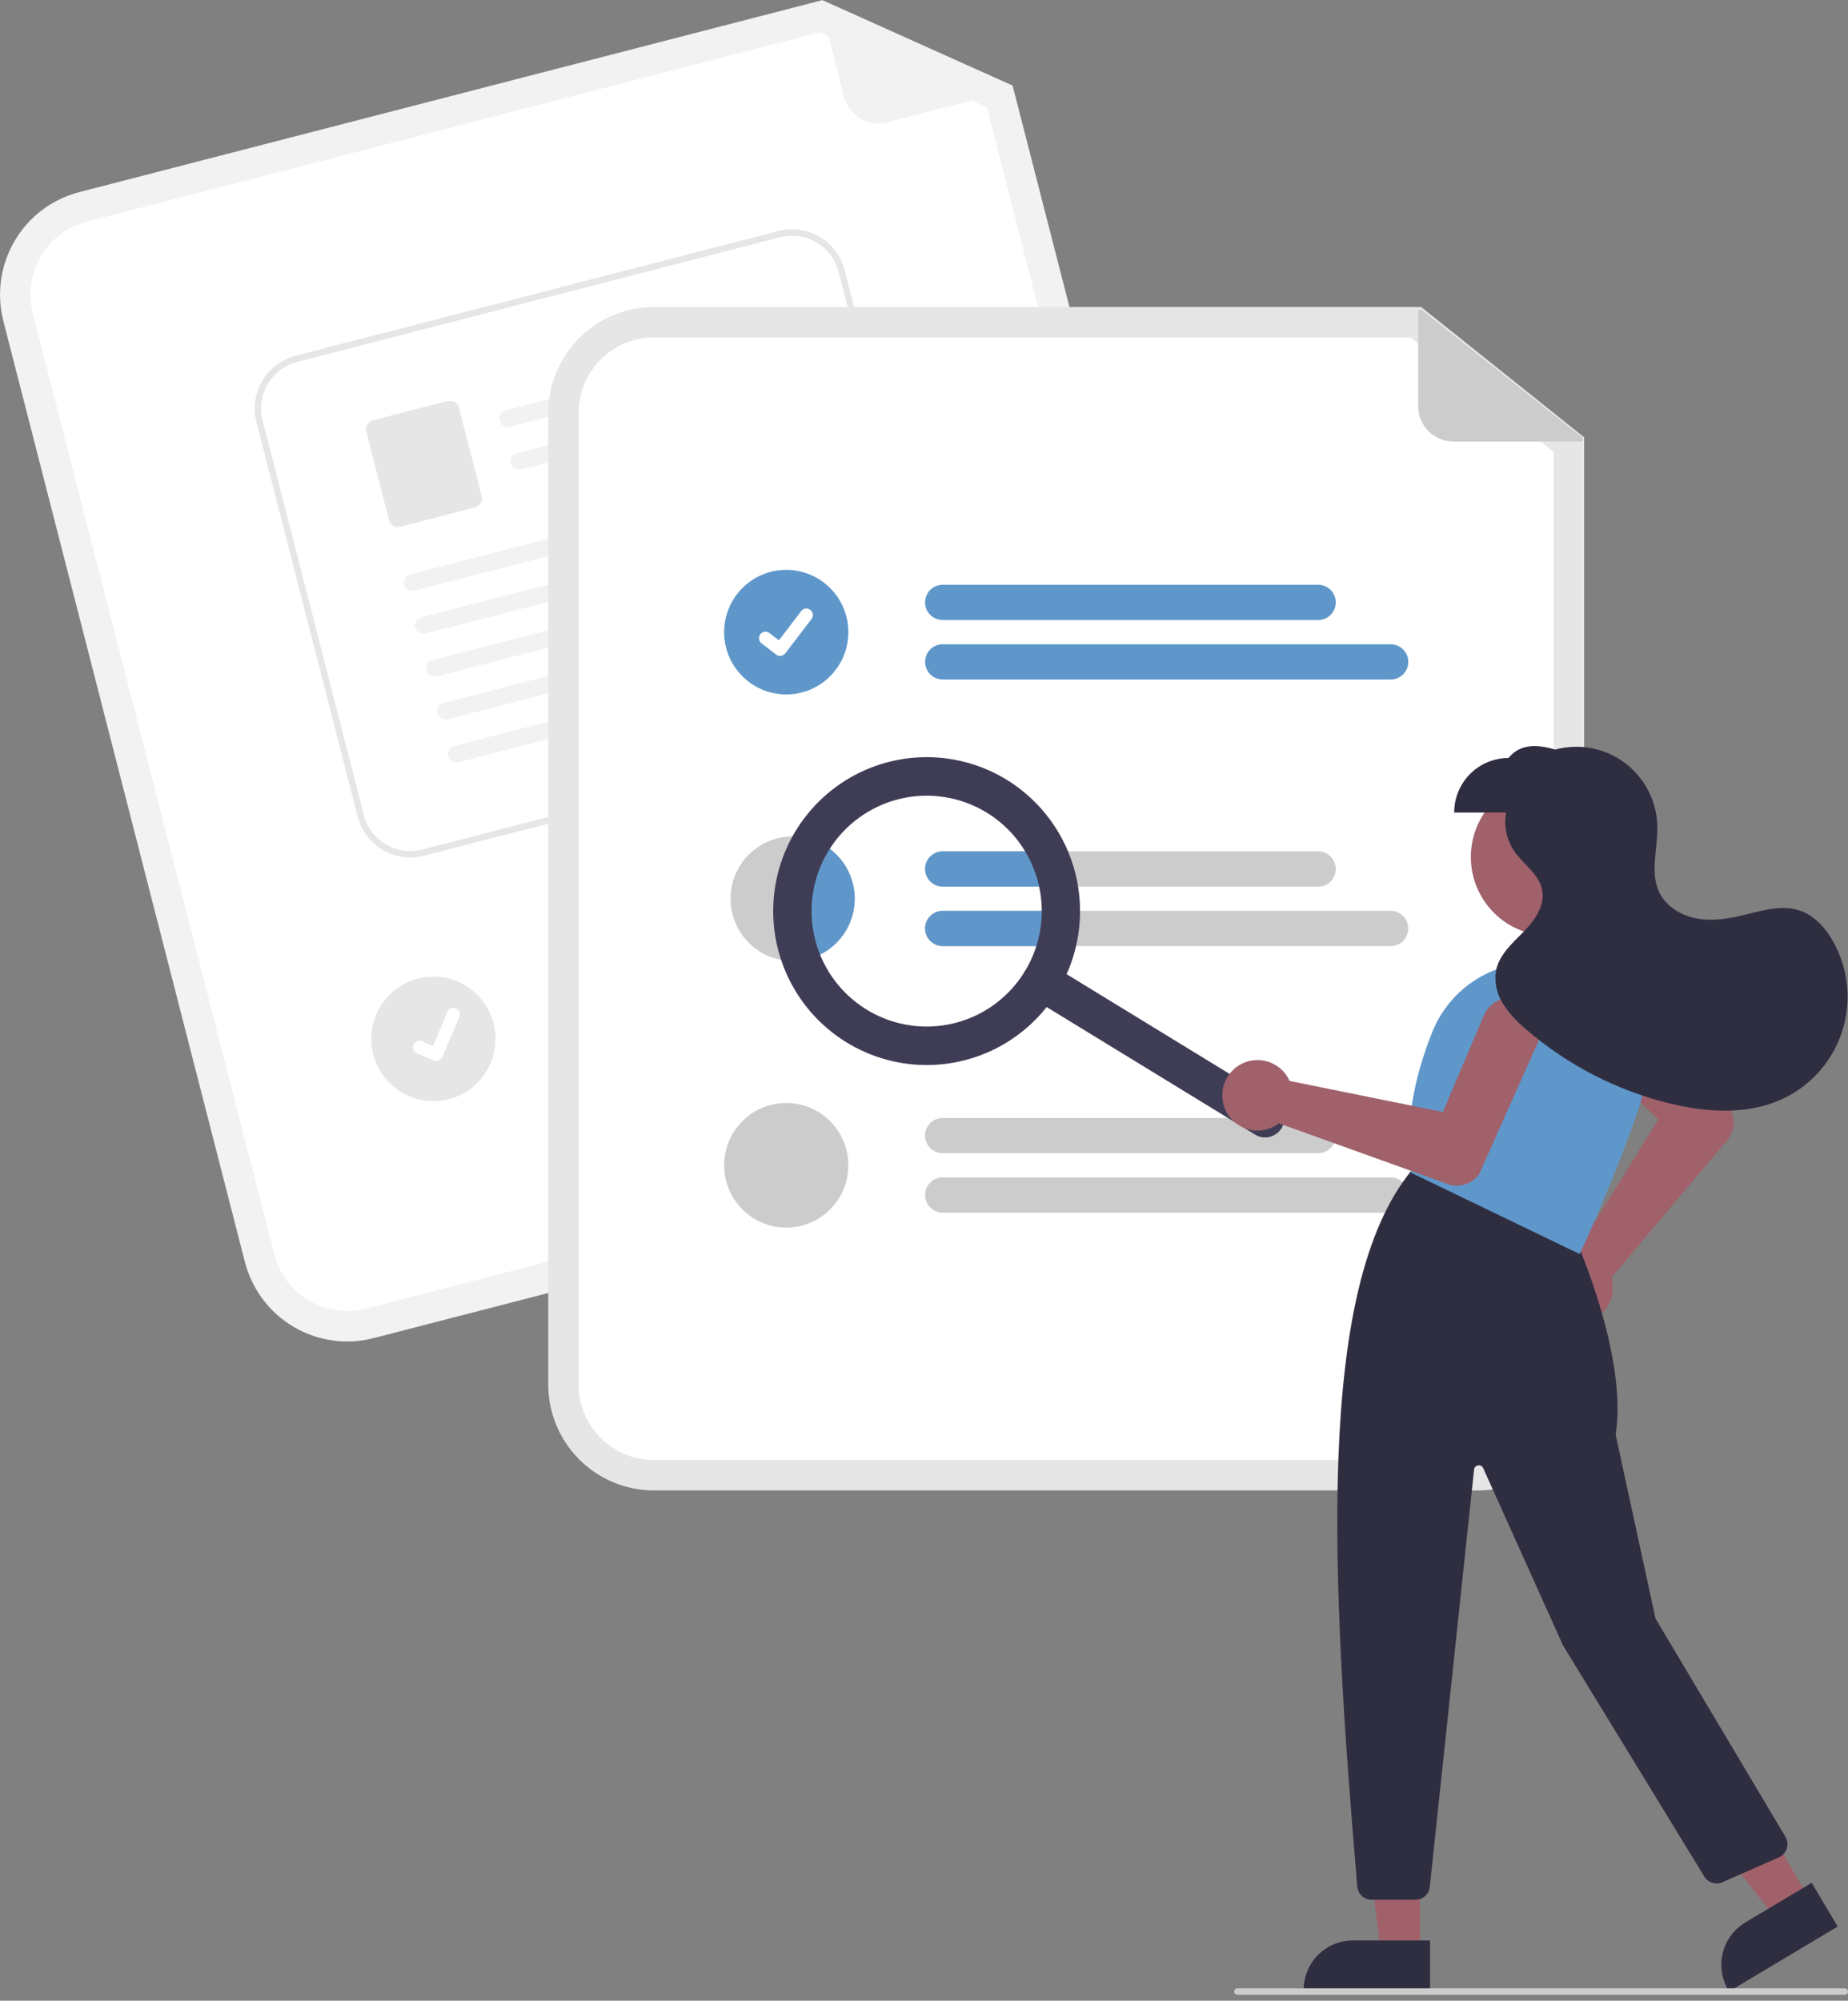 <svg width="304" height="329" viewBox="0 0 304 329" fill="none" xmlns="http://www.w3.org/2000/svg">
<rect x="0" y="0" width="304" height="329" fill="#808080" stroke="none"/>
<g clip-path="url(#clip0)">
<path d="M192.835 186.12L61.427 220.052C56.969 221.197 52.24 220.523 48.278 218.177C44.316 215.831 41.443 212.005 40.29 207.538L0.549 52.786C-0.593 48.316 0.079 43.575 2.418 39.601C4.758 35.628 8.574 32.747 13.029 31.592L135.283 0.023L166.574 14.07L205.314 164.925C206.457 169.395 205.785 174.137 203.445 178.11C201.105 182.084 197.29 184.964 192.835 186.12Z" fill="#F2F2F2"/>
<path d="M14.276 36.444C11.104 37.267 8.386 39.318 6.72 42.147C5.054 44.977 4.575 48.354 5.389 51.537L45.13 206.288C45.951 209.47 47.997 212.194 50.818 213.865C53.64 215.536 57.008 216.016 60.182 215.2L191.59 181.268C194.762 180.445 197.48 178.394 199.146 175.564C200.812 172.735 201.291 169.358 200.477 166.175L162.337 17.657L134.837 5.312L14.276 36.444Z" fill="white"/>
<path d="M166.241 14.868L145.904 20.12C144.42 20.503 142.844 20.279 141.524 19.498C140.204 18.716 139.247 17.441 138.865 15.952L134.997 0.89C134.98 0.824 134.982 0.755 135.002 0.69C135.023 0.625 135.061 0.567 135.113 0.523C135.165 0.479 135.228 0.451 135.295 0.441C135.363 0.431 135.431 0.441 135.493 0.468L166.298 14.186C166.367 14.217 166.424 14.268 166.462 14.333C166.5 14.398 166.518 14.473 166.511 14.547C166.505 14.622 166.476 14.694 166.427 14.751C166.379 14.809 166.314 14.85 166.241 14.868Z" fill="#F2F2F2"/>
<path d="M155.542 147.023L95.714 162.472C95.346 162.567 94.963 162.588 94.588 162.535C94.212 162.481 93.85 162.354 93.523 162.161C93.197 161.967 92.911 161.711 92.683 161.407C92.455 161.103 92.288 160.756 92.194 160.388C92.099 160.019 92.078 159.636 92.131 159.259C92.184 158.882 92.311 158.519 92.504 158.192C92.697 157.864 92.952 157.577 93.256 157.349C93.559 157.12 93.904 156.953 94.272 156.858L154.1 141.41C154.468 141.315 154.851 141.293 155.226 141.347C155.602 141.4 155.964 141.527 156.291 141.721C156.618 141.914 156.903 142.17 157.131 142.475C157.359 142.779 157.525 143.125 157.62 143.494C157.715 143.862 157.736 144.246 157.683 144.623C157.63 145 157.503 145.362 157.31 145.69C157.117 146.018 156.862 146.304 156.558 146.533C156.255 146.762 155.909 146.928 155.542 147.023Z" fill="#CCCCCC"/>
<path d="M169.52 153.514L98.146 171.944C97.404 172.136 96.616 172.024 95.956 171.633C95.296 171.242 94.818 170.605 94.626 169.86C94.435 169.116 94.547 168.326 94.937 167.664C95.326 167.002 95.962 166.523 96.705 166.331L168.079 147.901C168.821 147.71 169.608 147.822 170.268 148.213C170.927 148.604 171.405 149.241 171.596 149.985C171.787 150.729 171.676 151.519 171.287 152.181C170.897 152.842 170.262 153.322 169.52 153.514Z" fill="#CCCCCC"/>
<path d="M71.295 181.078C76.937 181.078 81.511 176.492 81.511 170.835C81.511 165.177 76.937 160.591 71.295 160.591C65.653 160.591 61.08 165.177 61.08 170.835C61.08 176.492 65.653 181.078 71.295 181.078Z" fill="#E6E6E6"/>
<path d="M149.181 120.215L69.723 140.725C67.426 141.315 64.99 140.967 62.949 139.758C60.908 138.55 59.428 136.578 58.835 134.277L42.183 69.413C41.595 67.11 41.942 64.667 43.147 62.62C44.352 60.574 46.318 59.09 48.613 58.495L128.071 37.985C130.368 37.395 132.804 37.742 134.845 38.951C136.886 40.16 138.366 42.131 138.959 44.433L155.611 109.297C156.199 111.6 155.852 114.042 154.647 116.089C153.441 118.136 151.476 119.62 149.181 120.215Z" fill="white"/>
<path d="M149.181 120.215L69.723 140.725C67.426 141.315 64.99 140.967 62.949 139.758C60.908 138.55 59.428 136.578 58.835 134.277L42.183 69.413C41.595 67.11 41.942 64.667 43.147 62.62C44.352 60.574 46.318 59.09 48.613 58.495L128.071 37.985C130.368 37.395 132.804 37.742 134.845 38.951C136.886 40.16 138.366 42.131 138.959 44.433L155.611 109.297C156.199 111.6 155.852 114.042 154.647 116.089C153.441 118.136 151.476 119.62 149.181 120.215ZM48.876 59.516C46.851 60.041 45.116 61.351 44.052 63.157C42.989 64.963 42.683 67.118 43.202 69.15L59.854 134.014C60.377 136.045 61.683 137.784 63.484 138.851C65.285 139.917 67.434 140.224 69.46 139.703L148.918 119.193C150.943 118.668 152.678 117.359 153.742 115.553C154.805 113.747 155.111 111.592 154.592 109.56L137.94 44.696C137.417 42.665 136.111 40.926 134.31 39.859C132.509 38.792 130.36 38.486 128.334 39.007L48.876 59.516Z" fill="#E6E6E6"/>
<path d="M124.04 59.795L83.939 70.146C83.588 70.244 83.214 70.205 82.891 70.037C82.568 69.868 82.32 69.584 82.199 69.24C82.142 69.06 82.123 68.87 82.142 68.683C82.161 68.495 82.217 68.314 82.308 68.149C82.4 67.984 82.523 67.84 82.672 67.724C82.821 67.609 82.991 67.525 83.173 67.478L123.994 56.942C125.643 57.779 125.209 59.493 124.04 59.795L124.04 59.795Z" fill="#F2F2F2"/>
<path d="M125.851 66.848L85.749 77.199C85.399 77.297 85.024 77.258 84.701 77.09C84.378 76.922 84.131 76.637 84.009 76.293C83.953 76.113 83.933 75.924 83.952 75.736C83.971 75.549 84.028 75.367 84.119 75.202C84.21 75.037 84.334 74.893 84.483 74.778C84.631 74.662 84.802 74.579 84.984 74.532L125.805 63.995C127.454 64.833 127.02 66.546 125.85 66.848L125.851 66.848Z" fill="#F2F2F2"/>
<path d="M78.111 83.453L65.873 86.612C65.473 86.715 65.049 86.654 64.694 86.444C64.338 86.234 64.081 85.891 63.977 85.49L60.26 71.008C60.157 70.607 60.218 70.182 60.427 69.826C60.637 69.469 60.979 69.211 61.379 69.108L73.618 65.948C74.017 65.846 74.441 65.906 74.796 66.117C75.152 66.327 75.409 66.67 75.513 67.071L79.23 81.553C79.333 81.954 79.272 82.379 79.063 82.735C78.853 83.091 78.511 83.35 78.111 83.453V83.453Z" fill="#E6E6E6"/>
<path d="M129.441 81.32L68.239 97.118C67.889 97.216 67.514 97.177 67.191 97.009C66.868 96.84 66.621 96.555 66.499 96.211C66.443 96.032 66.423 95.842 66.442 95.655C66.461 95.467 66.518 95.285 66.609 95.121C66.7 94.956 66.824 94.811 66.972 94.696C67.121 94.581 67.292 94.497 67.474 94.45L129.396 78.467C131.045 79.305 130.611 81.018 129.441 81.32L129.441 81.32Z" fill="#F2F2F2"/>
<path d="M131.253 88.376L70.051 104.173C69.7 104.271 69.326 104.232 69.002 104.064C68.68 103.896 68.432 103.611 68.311 103.267C68.254 103.087 68.235 102.898 68.254 102.71C68.272 102.523 68.329 102.341 68.42 102.176C68.511 102.011 68.635 101.867 68.784 101.752C68.933 101.636 69.103 101.553 69.285 101.506L131.207 85.522C132.856 86.36 132.422 88.074 131.253 88.376V88.376Z" fill="#F2F2F2"/>
<path d="M133.063 95.427L71.861 111.224C71.51 111.322 71.136 111.283 70.813 111.115C70.49 110.947 70.242 110.662 70.121 110.318C70.064 110.138 70.045 109.949 70.064 109.761C70.082 109.574 70.139 109.392 70.23 109.227C70.322 109.062 70.445 108.918 70.594 108.803C70.743 108.687 70.913 108.604 71.095 108.557L133.017 92.573C134.666 93.411 134.232 95.125 133.063 95.427Z" fill="#F2F2F2"/>
<path d="M134.874 102.481L73.672 118.279C73.321 118.377 72.947 118.338 72.624 118.17C72.301 118.001 72.053 117.716 71.932 117.372C71.875 117.193 71.856 117.003 71.875 116.816C71.894 116.628 71.95 116.447 72.041 116.282C72.133 116.117 72.256 115.973 72.405 115.857C72.554 115.742 72.724 115.658 72.906 115.611L134.828 99.628C136.477 100.466 136.043 102.179 134.874 102.481L134.874 102.481Z" fill="#F2F2F2"/>
<path d="M136.684 109.533L75.482 125.33C75.131 125.428 74.757 125.389 74.434 125.221C74.111 125.053 73.863 124.768 73.742 124.424C73.685 124.244 73.666 124.055 73.685 123.867C73.704 123.68 73.76 123.498 73.852 123.333C73.943 123.169 74.066 123.024 74.215 122.909C74.364 122.794 74.534 122.71 74.716 122.663L136.638 106.679C138.287 107.517 137.853 109.231 136.684 109.533Z" fill="#F2F2F2"/>
<path d="M72.049 174.425C71.826 174.483 71.591 174.467 71.379 174.379L71.366 174.373L68.583 173.19C68.454 173.136 68.336 173.056 68.238 172.956C68.14 172.855 68.062 172.737 68.009 172.606C67.957 172.476 67.93 172.336 67.932 172.196C67.933 172.055 67.962 171.916 68.017 171.787C68.072 171.657 68.151 171.54 68.251 171.441C68.352 171.343 68.47 171.265 68.6 171.213C68.73 171.16 68.87 171.134 69.01 171.135C69.15 171.137 69.289 171.166 69.418 171.221L71.221 171.99L73.584 166.416C73.639 166.287 73.718 166.17 73.818 166.072C73.918 165.973 74.037 165.896 74.166 165.843C74.296 165.79 74.435 165.764 74.575 165.765C74.715 165.767 74.854 165.796 74.983 165.851L74.983 165.851L74.969 165.887L74.984 165.851C75.244 165.962 75.449 166.172 75.555 166.435C75.661 166.698 75.658 166.992 75.548 167.254L72.767 173.808C72.703 173.959 72.605 174.093 72.48 174.2C72.356 174.307 72.208 174.383 72.049 174.424L72.049 174.425Z" fill="white"/>
<path d="M243.239 245.092H107.544C102.942 245.086 98.531 243.251 95.277 239.988C92.023 236.726 90.193 232.302 90.188 227.688V67.887C90.193 63.273 92.023 58.849 95.277 55.586C98.531 52.324 102.942 50.488 107.544 50.483H233.786L260.595 71.911V227.688C260.59 232.302 258.76 236.726 255.506 239.988C252.252 243.251 247.841 245.086 243.239 245.092Z" fill="#E6E6E6"/>
<path d="M107.544 55.493C104.267 55.497 101.125 56.804 98.808 59.127C96.491 61.451 95.188 64.601 95.184 67.887V227.688C95.188 230.974 96.491 234.124 98.808 236.447C101.125 238.771 104.267 240.078 107.544 240.081H243.239C246.516 240.078 249.658 238.771 251.975 236.447C254.292 234.124 255.595 230.974 255.599 227.688V74.324L232.038 55.493H107.544Z" fill="white"/>
<path d="M216.846 101.959H155.066C154.3 101.959 153.564 101.654 153.022 101.11C152.48 100.567 152.176 99.829 152.176 99.061C152.176 98.292 152.48 97.555 153.022 97.011C153.564 96.468 154.3 96.163 155.066 96.163H216.846C217.613 96.163 218.348 96.468 218.89 97.011C219.432 97.555 219.736 98.292 219.736 99.061C219.736 99.829 219.432 100.567 218.89 101.11C218.348 101.654 217.613 101.959 216.846 101.959Z" fill="#5F97CA"/>
<path d="M228.769 111.741H155.066C154.3 111.74 153.566 111.434 153.025 110.891C152.484 110.347 152.18 109.611 152.18 108.843C152.18 108.075 152.484 107.338 153.025 106.795C153.566 106.251 154.3 105.945 155.066 105.944H228.769C229.149 105.944 229.525 106.018 229.876 106.164C230.227 106.309 230.546 106.523 230.815 106.792C231.084 107.061 231.297 107.381 231.443 107.733C231.588 108.084 231.663 108.462 231.663 108.843C231.663 109.223 231.588 109.601 231.443 109.953C231.297 110.304 231.084 110.624 230.815 110.893C230.546 111.162 230.227 111.376 229.876 111.521C229.525 111.667 229.149 111.741 228.769 111.741Z" fill="#5F97CA"/>
<path d="M216.846 139.997H155.068C154.302 139.997 153.567 140.302 153.025 140.845C152.483 141.389 152.178 142.126 152.178 142.895C152.178 143.663 152.483 144.4 153.025 144.944C153.567 145.487 154.302 145.793 155.068 145.793H216.846C217.613 145.793 218.348 145.487 218.89 144.944C219.432 144.4 219.737 143.663 219.737 142.895C219.737 142.126 219.432 141.389 218.89 140.845C218.348 140.302 217.613 139.997 216.846 139.997Z" fill="#CCCCCC"/>
<path d="M228.77 149.78H155.068C154.302 149.78 153.567 150.085 153.025 150.629C152.483 151.172 152.178 151.909 152.178 152.678C152.178 153.447 152.483 154.184 153.025 154.727C153.567 155.271 154.302 155.576 155.068 155.576H228.77C229.536 155.576 230.271 155.271 230.813 154.727C231.355 154.184 231.66 153.447 231.66 152.678C231.66 151.909 231.355 151.172 230.813 150.629C230.271 150.085 229.536 149.78 228.77 149.78Z" fill="#CCCCCC"/>
<path d="M216.846 189.631H155.066C154.3 189.631 153.564 189.325 153.022 188.782C152.48 188.238 152.176 187.501 152.176 186.732C152.176 185.964 152.48 185.227 153.022 184.683C153.564 184.14 154.3 183.834 155.066 183.834H216.846C217.613 183.834 218.348 184.14 218.89 184.683C219.432 185.227 219.736 185.964 219.736 186.732C219.736 187.501 219.432 188.238 218.89 188.782C218.348 189.325 217.613 189.631 216.846 189.631Z" fill="#CCCCCC"/>
<path d="M228.769 199.412H155.066C154.3 199.411 153.566 199.105 153.025 198.562C152.484 198.019 152.18 197.282 152.18 196.514C152.18 195.746 152.484 195.009 153.025 194.466C153.566 193.923 154.3 193.617 155.066 193.616H228.769C229.149 193.615 229.525 193.69 229.876 193.835C230.227 193.981 230.546 194.194 230.815 194.463C231.084 194.732 231.297 195.052 231.443 195.404C231.588 195.756 231.663 196.133 231.663 196.514C231.663 196.895 231.588 197.272 231.443 197.624C231.297 197.976 231.084 198.296 230.815 198.565C230.546 198.834 230.227 199.047 229.876 199.193C229.525 199.338 229.149 199.413 228.769 199.412Z" fill="#CCCCCC"/>
<path d="M129.339 114.195C134.981 114.195 139.555 109.609 139.555 103.952C139.555 98.294 134.981 93.708 129.339 93.708C123.697 93.708 119.124 98.294 119.124 103.952C119.124 109.609 123.697 114.195 129.339 114.195Z" fill="#5F97CA"/>
<path d="M128.327 107.859C128.097 107.86 127.874 107.785 127.69 107.647L127.678 107.638L125.278 105.797C125.166 105.711 125.072 105.605 125.002 105.483C124.932 105.362 124.886 105.227 124.867 105.088C124.849 104.948 124.858 104.806 124.894 104.67C124.93 104.535 124.993 104.407 125.078 104.295C125.163 104.184 125.27 104.09 125.391 104.02C125.513 103.95 125.647 103.904 125.786 103.886C125.925 103.867 126.067 103.877 126.202 103.913C126.338 103.95 126.465 104.013 126.576 104.099L128.131 105.295L131.805 100.487C131.891 100.376 131.997 100.282 132.118 100.212C132.239 100.142 132.373 100.096 132.512 100.078C132.651 100.059 132.792 100.069 132.927 100.105C133.063 100.141 133.19 100.204 133.301 100.289L133.301 100.29L133.278 100.321L133.302 100.29C133.526 100.462 133.673 100.717 133.71 100.998C133.747 101.28 133.671 101.564 133.499 101.789L129.177 107.441C129.077 107.571 128.948 107.677 128.801 107.749C128.654 107.821 128.492 107.859 128.328 107.858L128.327 107.859Z" fill="white"/>
<path d="M140.605 147.786C140.605 149.132 140.342 150.464 139.828 151.707C139.315 152.95 138.563 154.08 137.615 155.031C136.666 155.983 135.54 156.738 134.301 157.253C133.061 157.768 131.733 158.033 130.391 158.034C130.303 158.035 130.215 158.032 130.128 158.023C128.119 157.971 126.17 157.327 124.525 156.17C122.88 155.013 121.612 153.396 120.879 151.52C120.146 149.644 119.981 147.593 120.405 145.623C120.828 143.654 121.822 141.853 123.261 140.447C124.7 139.041 126.521 138.092 128.495 137.718C130.47 137.344 132.51 137.563 134.361 138.346C136.213 139.13 137.792 140.443 138.903 142.122C140.013 143.801 140.605 145.771 140.605 147.786Z" fill="#CCCCCC"/>
<path d="M129.339 201.867C134.981 201.867 139.555 197.281 139.555 191.623C139.555 185.966 134.981 181.38 129.339 181.38C123.697 181.38 119.124 185.966 119.124 191.623C119.124 197.281 123.697 201.867 129.339 201.867Z" fill="#CCCCCC"/>
<path d="M260.073 72.6H239.073C237.539 72.6 236.069 71.99 234.985 70.903C233.901 69.816 233.292 68.341 233.292 66.804V51.251C233.292 51.182 233.311 51.116 233.347 51.058C233.383 51 233.435 50.954 233.496 50.924C233.557 50.895 233.625 50.883 233.693 50.89C233.76 50.898 233.824 50.924 233.878 50.967L260.298 71.954C260.356 72.001 260.399 72.065 260.42 72.137C260.441 72.209 260.439 72.286 260.414 72.357C260.39 72.428 260.344 72.49 260.283 72.533C260.221 72.577 260.148 72.6 260.073 72.6Z" fill="#CCCCCC"/>
<path d="M140.605 147.787C140.605 149.132 140.342 150.464 139.829 151.707C139.315 152.951 138.563 154.08 137.615 155.032C136.666 155.983 135.54 156.738 134.301 157.253C133.061 157.768 131.733 158.034 130.391 158.034C130.303 158.036 130.215 158.032 130.128 158.023C128.808 154.723 128.299 151.152 128.645 147.613C128.99 144.073 130.178 140.669 132.111 137.687C134.487 138.095 136.643 139.333 138.197 141.181C139.752 143.029 140.604 145.369 140.605 147.787Z" fill="#5F97CA"/>
<path d="M152.176 142.897C152.177 142.128 152.482 141.391 153.025 140.848C153.567 140.304 154.302 139.998 155.069 139.997H170.463C171.362 141.83 172.001 143.781 172.362 145.793H155.069C154.302 145.792 153.567 145.488 153.025 144.945C152.483 144.402 152.177 143.666 152.176 142.897Z" fill="#5F97CA"/>
<path d="M172.719 149.78C172.72 151.738 172.462 153.687 171.951 155.576H155.068C154.302 155.576 153.567 155.271 153.025 154.727C152.483 154.184 152.178 153.447 152.178 152.678C152.178 151.909 152.483 151.172 153.025 150.629C153.567 150.085 154.302 149.78 155.068 149.78H172.719Z" fill="#5F97CA"/>
<path d="M210.809 185.525C210.374 186.242 209.672 186.755 208.858 186.953C208.045 187.151 207.187 187.016 206.472 186.579L169.653 164.059C169.299 163.843 168.991 163.559 168.747 163.223C168.503 162.887 168.327 162.507 168.229 162.103C168.132 161.699 168.114 161.28 168.178 160.869C168.242 160.459 168.386 160.065 168.602 159.71C168.818 159.355 169.101 159.046 169.436 158.802C169.771 158.557 170.151 158.38 170.553 158.282C170.956 158.184 171.374 158.167 171.784 158.231C172.193 158.295 172.586 158.44 172.94 158.656L209.759 181.176C210.473 181.613 210.985 182.317 211.182 183.133C211.379 183.948 211.245 184.809 210.809 185.525Z" fill="#3F3D56"/>
<path d="M173.991 163.005C171.391 167.28 167.585 170.685 163.055 172.791C158.525 174.896 153.473 175.607 148.54 174.834C143.607 174.061 139.013 171.839 135.34 168.448C131.666 165.057 129.078 160.65 127.902 155.784C126.727 150.917 127.016 145.811 128.735 141.11C130.453 136.409 133.523 132.325 137.557 129.374C141.59 126.422 146.406 124.737 151.395 124.53C156.384 124.323 161.322 125.604 165.584 128.211C171.294 131.713 175.386 137.342 176.962 143.865C178.538 150.388 177.47 157.272 173.991 163.005ZM136.274 139.936C134.323 143.142 133.365 146.856 133.52 150.608C133.675 154.359 134.936 157.981 137.143 161.015C139.35 164.048 142.405 166.357 145.921 167.649C149.437 168.942 153.257 169.16 156.896 168.275C160.536 167.391 163.832 165.445 166.368 162.682C168.905 159.919 170.567 156.464 171.145 152.754C171.723 149.044 171.191 145.246 169.617 141.839C168.042 138.432 165.495 135.57 162.298 133.614C158.009 130.998 152.861 130.194 147.982 131.379C143.103 132.564 138.892 135.642 136.274 139.936Z" fill="#3F3D56"/>
<path d="M254.877 153.882C262.012 153.882 267.795 148.083 267.795 140.929C267.795 133.775 262.012 127.976 254.877 127.976C247.743 127.976 241.959 133.775 241.959 140.929C241.959 148.083 247.743 153.882 254.877 153.882Z" fill="#A0616A"/>
<path d="M254.042 213.546C253.793 212.768 253.711 211.946 253.801 211.133C253.891 210.321 254.151 209.536 254.564 208.832C254.978 208.127 255.535 207.518 256.199 207.044C256.863 206.571 257.62 206.243 258.42 206.083C258.673 206.033 258.929 206.002 259.187 205.988L272.794 184.089L260.365 172.24C259.89 171.788 259.509 171.245 259.245 170.644C258.98 170.043 258.837 169.395 258.823 168.738C258.809 168.081 258.926 167.428 259.165 166.816C259.405 166.205 259.763 165.647 260.219 165.175C260.674 164.703 261.219 164.326 261.821 164.066C262.423 163.806 263.07 163.668 263.725 163.661C264.38 163.653 265.03 163.776 265.638 164.021C266.246 164.267 266.799 164.631 267.266 165.093L284.427 182.061L284.462 182.103C284.992 182.913 285.249 183.873 285.192 184.841C285.136 185.808 284.77 186.732 284.149 187.474L265.083 210.085C265.14 210.267 265.188 210.451 265.225 210.637C265.385 211.439 265.373 212.265 265.192 213.062C265.011 213.859 264.664 214.609 264.173 215.262C263.683 215.915 263.06 216.457 262.347 216.852C261.633 217.247 260.844 217.486 260.032 217.554C259.867 217.569 259.704 217.576 259.541 217.576C258.318 217.571 257.128 217.179 256.141 216.455C255.153 215.731 254.419 214.713 254.042 213.546Z" fill="#A0616A"/>
<path d="M233.601 321.207L227.153 321.207L224.086 296.267L233.603 296.268L233.601 321.207Z" fill="#A0616A"/>
<path d="M235.246 327.475L214.455 327.474V327.21C214.455 326.144 214.664 325.089 215.071 324.105C215.477 323.12 216.073 322.226 216.825 321.472C217.576 320.719 218.468 320.121 219.45 319.713C220.432 319.305 221.484 319.095 222.547 319.095H222.548L235.246 319.096L235.246 327.475Z" fill="#2F2E41"/>
<path d="M297.692 312.267L292.151 315.575L276.791 295.721L284.968 290.839L297.692 312.267Z" fill="#A0616A"/>
<path d="M302.302 316.809L284.438 327.474L284.303 327.248C283.76 326.332 283.401 325.318 283.248 324.264C283.095 323.209 283.151 322.135 283.412 321.102C283.674 320.069 284.135 319.098 284.771 318.243C285.406 317.389 286.203 316.669 287.116 316.124L287.117 316.124L298.028 309.61L302.302 316.809Z" fill="#2F2E41"/>
<path d="M223.272 310.224C218.953 259.222 216.383 211.841 232.174 192.513L232.296 192.363L258.87 203.022L258.914 203.117C259.003 203.313 267.841 222.807 265.779 235.918L272.334 266.153L293.707 302.037C293.879 302.326 293.987 302.648 294.026 302.983C294.064 303.317 294.031 303.656 293.929 303.976C293.827 304.297 293.659 304.592 293.434 304.842C293.21 305.092 292.935 305.292 292.628 305.427L283.34 309.525C282.816 309.754 282.227 309.785 281.682 309.614C281.136 309.443 280.67 309.081 280.369 308.594L257.12 270.579L243.988 241.422C243.917 241.263 243.796 241.133 243.643 241.051C243.491 240.968 243.315 240.939 243.144 240.966C242.973 240.994 242.816 241.077 242.697 241.203C242.578 241.329 242.503 241.491 242.485 241.664L235.205 310.276C235.145 310.859 234.87 311.399 234.436 311.791C234.001 312.183 233.437 312.399 232.852 312.398H225.632C225.039 312.395 224.469 312.17 224.033 311.768C223.597 311.366 223.326 310.816 223.272 310.224Z" fill="#2F2E41"/>
<path d="M232.263 192.917L232.137 192.856L232.117 192.717C231.124 185.75 232.299 178.009 235.609 169.709C237.24 165.647 240.273 162.308 244.154 160.3C248.035 158.292 252.506 157.749 256.753 158.769C259.2 159.374 261.494 160.481 263.491 162.021C265.489 163.561 267.145 165.5 268.356 167.716C269.551 169.909 270.279 172.327 270.494 174.816C270.709 177.306 270.406 179.813 269.604 182.18C265.431 194.415 260.018 205.863 259.964 205.978L259.85 206.217L232.263 192.917Z" fill="#5F97CA"/>
<path d="M203.27 175.564C203.91 175.058 204.649 174.692 205.439 174.492C206.23 174.292 207.054 174.262 207.857 174.403C208.66 174.545 209.424 174.855 210.099 175.313C210.774 175.771 211.345 176.367 211.774 177.062C211.909 177.282 212.029 177.512 212.132 177.75L237.353 182.861L244.069 167.038C244.325 166.433 244.699 165.885 245.167 165.426C245.636 164.967 246.191 164.606 246.8 164.363C247.409 164.12 248.06 164.001 248.715 164.011C249.37 164.022 250.017 164.163 250.617 164.426C251.218 164.689 251.761 165.068 252.214 165.542C252.668 166.017 253.023 166.576 253.259 167.189C253.496 167.802 253.609 168.455 253.593 169.112C253.576 169.769 253.429 170.416 253.162 171.016L243.321 193.077L243.294 193.124C242.723 193.907 241.916 194.483 240.993 194.769C240.069 195.055 239.078 195.035 238.167 194.712L210.369 184.722C210.22 184.839 210.064 184.948 209.904 185.049C209.211 185.479 208.435 185.758 207.627 185.867C206.819 185.976 205.997 185.912 205.215 185.68C204.433 185.449 203.709 185.054 203.09 184.522C202.471 183.99 201.971 183.332 201.623 182.593C201.552 182.444 201.488 182.293 201.431 182.14C201.008 180.99 200.958 179.734 201.288 178.553C201.618 177.373 202.312 176.326 203.27 175.564Z" fill="#A0616A"/>
<path d="M301.544 154.801C300.3 152.59 298.487 150.565 296.09 149.748C292.995 148.692 289.644 149.816 286.462 150.566C284.01 151.144 281.449 151.498 278.977 151.01C276.506 150.523 274.123 149.08 272.998 146.821C271.344 143.496 272.738 139.532 272.637 135.818C272.585 133.796 272.076 131.813 271.149 130.017C270.222 128.221 268.9 126.66 267.283 125.45C265.666 124.241 263.797 123.416 261.816 123.037C259.835 122.657 257.794 122.734 255.847 123.26C252.8 122.379 250.041 122.297 248.156 124.646C245.785 124.646 243.51 125.59 241.834 127.272C240.157 128.953 239.215 131.234 239.215 133.612H247.764C247.359 135.798 247.822 138.056 249.055 139.904C250.564 142.127 253.189 143.736 253.694 146.377C254.184 148.937 252.448 151.366 250.628 153.226C248.808 155.087 246.697 156.931 246.128 159.474C245.78 161.405 246.175 163.396 247.235 165.046C248.292 166.675 249.604 168.124 251.119 169.336C257.949 175.204 266.066 179.367 274.807 181.488C280.963 182.974 287.696 183.359 293.41 180.625C295.696 179.532 297.734 177.978 299.396 176.062C301.058 174.145 302.309 171.907 303.072 169.485C303.835 167.063 304.093 164.509 303.83 161.983C303.567 159.457 302.789 157.012 301.544 154.801Z" fill="#2F2E41"/>
<path d="M303.474 328.023H203.544C203.404 328.023 203.27 327.968 203.172 327.869C203.073 327.77 203.018 327.636 203.018 327.496C203.018 327.356 203.073 327.222 203.172 327.123C203.27 327.024 203.404 326.969 203.544 326.969H303.474C303.614 326.969 303.747 327.024 303.846 327.123C303.945 327.222 304 327.356 304 327.496C304 327.636 303.945 327.77 303.846 327.869C303.747 327.968 303.614 328.023 303.474 328.023Z" fill="#CCCCCC"/>
</g>
<defs>
<clipPath id="clip0">
<rect width="304" height="328" fill="white" transform="translate(0 0.023)"/>
</clipPath>
</defs>
</svg>
